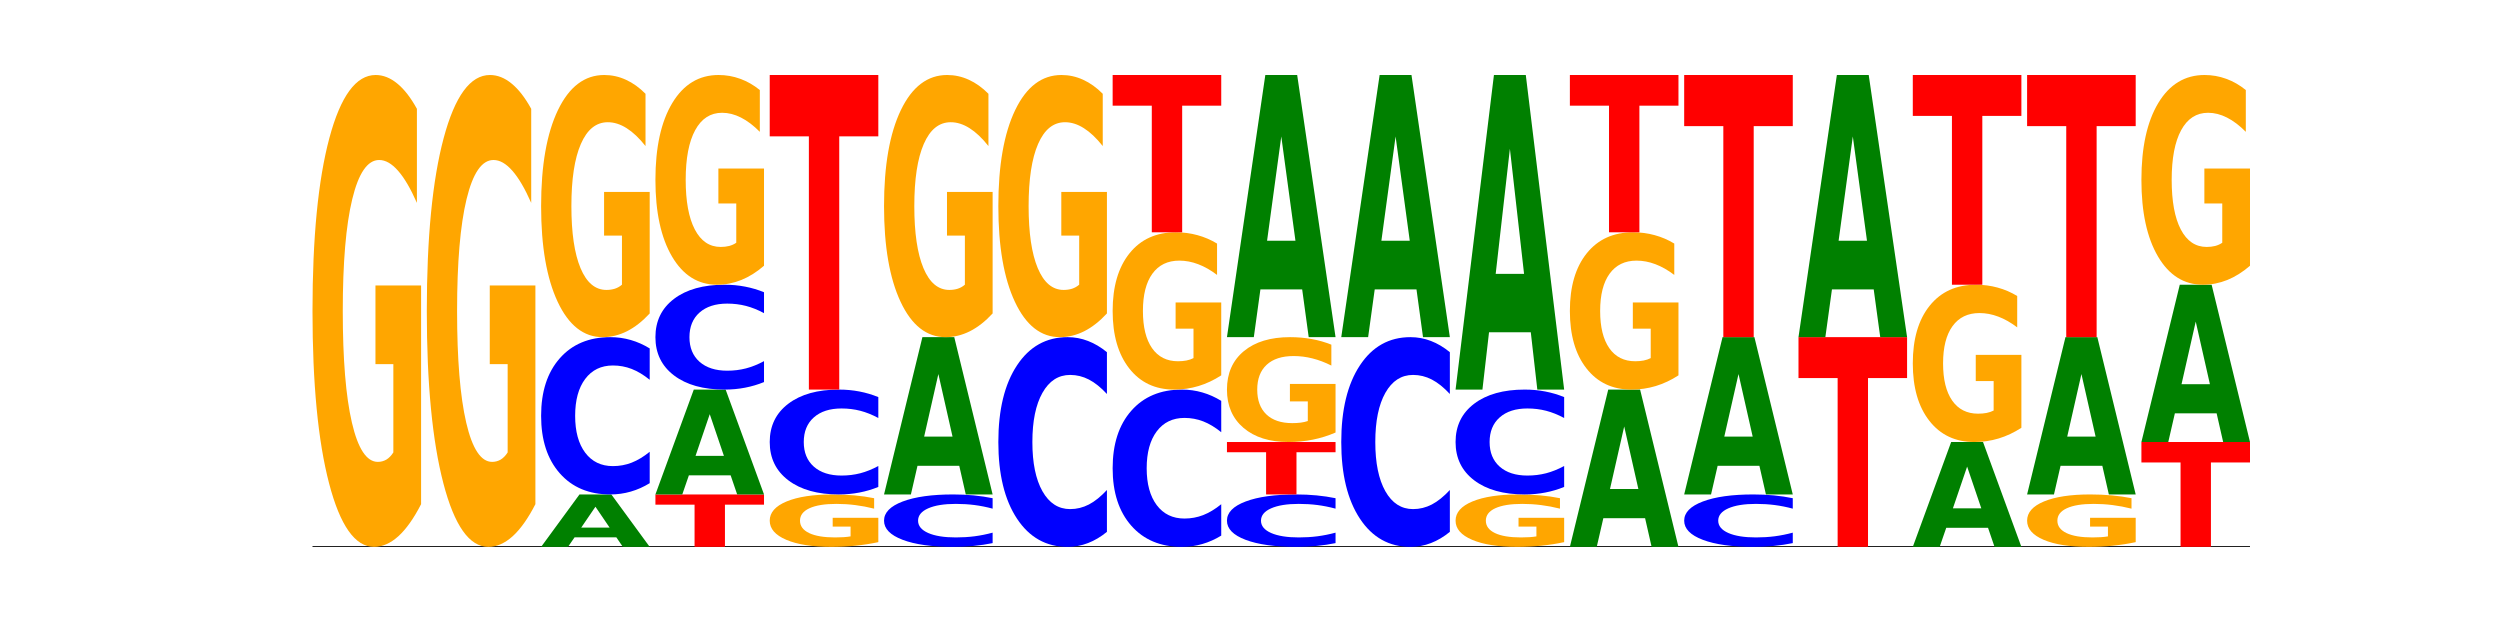 <?xml version="1.0" encoding="utf-8" standalone="no"?>
<!DOCTYPE svg PUBLIC "-//W3C//DTD SVG 1.1//EN"
  "http://www.w3.org/Graphics/SVG/1.1/DTD/svg11.dtd">
<!-- Created with matplotlib (https://matplotlib.org/) -->
<svg height="180pt" version="1.1" viewBox="0 0 720 180" width="720pt" xmlns="http://www.w3.org/2000/svg" xmlns:xlink="http://www.w3.org/1999/xlink">
 <defs>
  <style type="text/css">*{stroke-linecap:butt;stroke-linejoin:round;}</style>
 </defs>
 <g id="figure_1">
  <g id="patch_1">
   <path d="M 0 180 
L 720 180 
L 720 0 
L 0 0 
z
" style="fill:none;"/>
  </g>
  <g id="axes_1">
   <g id="line2d_1">
    <path clip-path="url(#p3ce5bba080)" d="M 90 157.5 
L 648 157.5 
" style="fill:none;stroke:#000000;stroke-linecap:square;stroke-width:0.5;"/>
   </g>
   <g id="patch_2">
    <path clip-path="url(#p3ce5bba080)" d="M 121.274 145.204 
Q 118.12 151.352 114.728 154.44 
Q 111.336 157.5 107.719 157.5 
Q 99.546 157.5 94.773 139.197 
Q 90 120.893 90 89.592 
Q 90 57.926 94.857 39.763 
Q 99.722 21.6 108.181 21.6 
Q 111.441 21.6 114.427 24.07 
Q 117.419 26.513 120.069 31.341 
L 120.069 58.431 
Q 117.335 52.227 114.63 49.167 
Q 111.924 46.079 109.205 46.079 
Q 104.172 46.079 101.446 57.365 
Q 98.719 68.622 98.719 89.592 
Q 98.719 110.366 101.348 121.707 
Q 103.976 133.021 108.812 133.021 
Q 110.13 133.021 111.258 132.375 
Q 112.387 131.701 113.284 130.298 
L 113.284 104.864 
L 108.132 104.864 
L 108.132 82.209 
L 121.274 82.209 
z
" style="fill:#ffa600;"/>
   </g>
   <g id="patch_3">
    <path clip-path="url(#p3ce5bba080)" d="M 154.195 145.204 
Q 151.041 151.352 147.648 154.44 
Q 144.256 157.5 140.639 157.5 
Q 132.467 157.5 127.694 139.197 
Q 122.92 120.893 122.92 89.592 
Q 122.92 57.926 127.778 39.763 
Q 132.642 21.6 141.102 21.6 
Q 144.361 21.6 147.347 24.07 
Q 150.34 26.513 152.989 31.341 
L 152.989 58.431 
Q 150.256 52.227 147.55 49.167 
Q 144.845 46.079 142.125 46.079 
Q 137.093 46.079 134.366 57.365 
Q 131.64 68.622 131.64 89.592 
Q 131.64 110.366 134.268 121.707 
Q 136.896 133.021 141.733 133.021 
Q 143.05 133.021 144.179 132.375 
Q 145.307 131.701 146.204 130.298 
L 146.204 104.864 
L 141.053 104.864 
L 141.053 82.209 
L 154.195 82.209 
z
" style="fill:#ffa600;"/>
   </g>
   <g id="patch_4">
    <path clip-path="url(#p3ce5bba080)" d="M 177.504 154.749 
L 165.477 154.749 
L 163.578 157.5 
L 155.841 157.5 
L 166.89 142.4 
L 176.066 142.4 
L 187.115 157.5 
L 179.384 157.5 
z
M 167.395 151.947 
L 175.567 151.947 
L 171.487 145.94 
z
" style="fill:#008000;"/>
   </g>
   <g id="patch_5">
    <path clip-path="url(#p3ce5bba080)" d="M 187.115 139.153 
Q 184.499 140.762 181.67 141.577 
Q 178.841 142.4 175.76 142.4 
Q 166.573 142.4 161.207 136.299 
Q 155.841 130.198 155.841 119.764 
Q 155.841 109.293 161.207 103.201 
Q 166.573 97.1 175.76 97.1 
Q 178.841 97.1 181.67 97.923 
Q 184.499 98.738 187.115 100.347 
L 187.115 109.377 
Q 184.475 107.244 181.914 106.252 
Q 179.354 105.26 176.525 105.26 
Q 171.45 105.26 168.543 109.124 
Q 165.643 112.98 165.643 119.764 
Q 165.643 126.52 168.543 130.385 
Q 171.45 134.24 176.525 134.24 
Q 179.354 134.24 181.914 133.248 
Q 184.475 132.247 187.115 130.114 
z
" style="fill:#0000ff;"/>
   </g>
   <g id="patch_6">
    <path clip-path="url(#p3ce5bba080)" d="M 187.115 90.269 
Q 183.961 93.684 180.569 95.4 
Q 177.176 97.1 173.56 97.1 
Q 165.387 97.1 160.614 86.931 
Q 155.841 76.763 155.841 59.373 
Q 155.841 41.781 160.698 31.691 
Q 165.562 21.6 174.022 21.6 
Q 177.281 21.6 180.267 22.972 
Q 183.26 24.329 185.909 27.012 
L 185.909 42.062 
Q 183.176 38.615 180.47 36.915 
Q 177.765 35.2 175.045 35.2 
Q 170.013 35.2 167.286 41.469 
Q 164.56 47.723 164.56 59.373 
Q 164.56 70.914 167.188 77.215 
Q 169.817 83.5 174.653 83.5 
Q 175.971 83.5 177.099 83.142 
Q 178.228 82.767 179.125 81.988 
L 179.125 67.858 
L 173.973 67.858 
L 173.973 55.272 
L 187.115 55.272 
z
" style="fill:#ffa600;"/>
   </g>
   <g id="patch_7">
    <path clip-path="url(#p3ce5bba080)" d="M 188.761 142.4 
L 220.035 142.4 
L 220.035 145.345 
L 208.784 145.345 
L 208.784 157.5 
L 200.034 157.5 
L 200.034 145.345 
L 188.761 145.345 
z
" style="fill:#ff0000;"/>
   </g>
   <g id="patch_8">
    <path clip-path="url(#p3ce5bba080)" d="M 210.425 136.899 
L 198.397 136.899 
L 196.498 142.4 
L 188.761 142.4 
L 199.81 112.2 
L 208.986 112.2 
L 220.035 142.4 
L 212.305 142.4 
z
M 200.315 131.293 
L 208.487 131.293 
L 204.408 119.281 
z
" style="fill:#008000;"/>
   </g>
   <g id="patch_9">
    <path clip-path="url(#p3ce5bba080)" d="M 220.035 110.035 
Q 217.419 111.108 214.591 111.651 
Q 211.762 112.2 208.681 112.2 
Q 199.493 112.2 194.127 108.133 
Q 188.761 104.065 188.761 97.109 
Q 188.761 90.129 194.127 86.067 
Q 199.493 82 208.681 82 
Q 211.762 82 214.591 82.549 
Q 217.419 83.092 220.035 84.165 
L 220.035 90.185 
Q 217.396 88.762 214.835 88.101 
Q 212.274 87.44 209.445 87.44 
Q 204.371 87.44 201.463 90.016 
Q 198.563 92.587 198.563 97.109 
Q 198.563 101.613 201.463 104.19 
Q 204.371 106.76 209.445 106.76 
Q 212.274 106.76 214.835 106.099 
Q 217.396 105.431 220.035 104.009 
z
" style="fill:#0000ff;"/>
   </g>
   <g id="patch_10">
    <path clip-path="url(#p3ce5bba080)" d="M 220.035 76.535 
Q 216.881 79.268 213.489 80.64 
Q 210.097 82 206.48 82 
Q 198.307 82 193.534 73.865 
Q 188.761 65.73 188.761 51.819 
Q 188.761 37.745 193.618 29.672 
Q 198.483 21.6 206.943 21.6 
Q 210.202 21.6 213.188 22.698 
Q 216.18 23.783 218.83 25.929 
L 218.83 37.97 
Q 216.096 35.212 213.391 33.852 
Q 210.685 32.48 207.966 32.48 
Q 202.933 32.48 200.207 37.495 
Q 197.48 42.499 197.48 51.819 
Q 197.48 61.052 200.109 66.092 
Q 202.737 71.12 207.573 71.12 
Q 208.891 71.12 210.019 70.833 
Q 211.148 70.534 212.045 69.91 
L 212.045 58.606 
L 206.893 58.606 
L 206.893 48.537 
L 220.035 48.537 
z
" style="fill:#ffa600;"/>
   </g>
   <g id="patch_11">
    <path clip-path="url(#p3ce5bba080)" d="M 252.956 156.134 
Q 249.802 156.817 246.409 157.16 
Q 243.017 157.5 239.4 157.5 
Q 231.228 157.5 226.455 155.466 
Q 221.681 153.433 221.681 149.955 
Q 221.681 146.436 226.539 144.418 
Q 231.403 142.4 239.863 142.4 
Q 243.122 142.4 246.108 142.674 
Q 249.101 142.946 251.75 143.482 
L 251.75 146.492 
Q 249.017 145.803 246.311 145.463 
Q 243.606 145.12 240.886 145.12 
Q 235.854 145.12 233.127 146.374 
Q 230.401 147.625 230.401 149.955 
Q 230.401 152.263 233.029 153.523 
Q 235.657 154.78 240.494 154.78 
Q 241.811 154.78 242.94 154.708 
Q 244.068 154.633 244.965 154.478 
L 244.965 151.652 
L 239.814 151.652 
L 239.814 149.134 
L 252.956 149.134 
z
" style="fill:#ffa600;"/>
   </g>
   <g id="patch_12">
    <path clip-path="url(#p3ce5bba080)" d="M 252.956 140.235 
Q 250.34 141.308 247.511 141.851 
Q 244.682 142.4 241.601 142.4 
Q 232.414 142.4 227.047 138.333 
Q 221.681 134.265 221.681 127.309 
Q 221.681 120.329 227.047 116.267 
Q 232.414 112.2 241.601 112.2 
Q 244.682 112.2 247.511 112.749 
Q 250.34 113.292 252.956 114.365 
L 252.956 120.385 
Q 250.316 118.962 247.755 118.301 
Q 245.194 117.64 242.366 117.64 
Q 237.291 117.64 234.383 120.216 
Q 231.484 122.787 231.484 127.309 
Q 231.484 131.813 234.383 134.39 
Q 237.291 136.96 242.366 136.96 
Q 245.194 136.96 247.755 136.299 
Q 250.316 135.631 252.956 134.209 
z
" style="fill:#0000ff;"/>
   </g>
   <g id="patch_13">
    <path clip-path="url(#p3ce5bba080)" d="M 221.681 21.6 
L 252.956 21.6 
L 252.956 39.27 
L 241.704 39.27 
L 241.704 112.2 
L 232.955 112.2 
L 232.955 39.27 
L 221.681 39.27 
z
" style="fill:#ff0000;"/>
   </g>
   <g id="patch_14">
    <path clip-path="url(#p3ce5bba080)" d="M 285.876 156.418 
Q 283.26 156.954 280.431 157.226 
Q 277.602 157.5 274.522 157.5 
Q 265.334 157.5 259.968 155.466 
Q 254.602 153.433 254.602 149.955 
Q 254.602 146.464 259.968 144.434 
Q 265.334 142.4 274.522 142.4 
Q 277.602 142.4 280.431 142.674 
Q 283.26 142.946 285.876 143.482 
L 285.876 146.492 
Q 283.236 145.781 280.676 145.451 
Q 278.115 145.12 275.286 145.12 
Q 270.211 145.12 267.304 146.408 
Q 264.404 147.693 264.404 149.955 
Q 264.404 152.207 267.304 153.495 
Q 270.211 154.78 275.286 154.78 
Q 278.115 154.78 280.676 154.449 
Q 283.236 154.116 285.876 153.405 
z
" style="fill:#0000ff;"/>
   </g>
   <g id="patch_15">
    <path clip-path="url(#p3ce5bba080)" d="M 276.266 134.148 
L 264.238 134.148 
L 262.339 142.4 
L 254.602 142.4 
L 265.651 97.1 
L 274.827 97.1 
L 285.876 142.4 
L 278.145 142.4 
z
M 266.156 125.74 
L 274.328 125.74 
L 270.249 107.721 
z
" style="fill:#008000;"/>
   </g>
   <g id="patch_16">
    <path clip-path="url(#p3ce5bba080)" d="M 285.876 90.269 
Q 282.722 93.684 279.33 95.4 
Q 275.937 97.1 272.321 97.1 
Q 264.148 97.1 259.375 86.931 
Q 254.602 76.763 254.602 59.373 
Q 254.602 41.781 259.459 31.691 
Q 264.323 21.6 272.783 21.6 
Q 276.042 21.6 279.028 22.972 
Q 282.021 24.329 284.671 27.012 
L 284.671 42.062 
Q 281.937 38.615 279.232 36.915 
Q 276.526 35.2 273.807 35.2 
Q 268.774 35.2 266.048 41.469 
Q 263.321 47.723 263.321 59.373 
Q 263.321 70.914 265.949 77.215 
Q 268.578 83.5 273.414 83.5 
Q 274.732 83.5 275.86 83.142 
Q 276.989 82.767 277.886 81.988 
L 277.886 67.858 
L 272.734 67.858 
L 272.734 55.272 
L 285.876 55.272 
z
" style="fill:#ffa600;"/>
   </g>
   <g id="patch_17">
    <path clip-path="url(#p3ce5bba080)" d="M 318.796 153.171 
Q 316.18 155.317 313.352 156.402 
Q 310.523 157.5 307.442 157.5 
Q 298.254 157.5 292.888 149.365 
Q 287.522 141.23 287.522 127.319 
Q 287.522 113.357 292.888 105.235 
Q 298.254 97.1 307.442 97.1 
Q 310.523 97.1 313.352 98.198 
Q 316.18 99.283 318.796 101.429 
L 318.796 113.47 
Q 316.157 110.625 313.596 109.302 
Q 311.035 107.98 308.206 107.98 
Q 303.132 107.98 300.224 113.133 
Q 297.324 118.273 297.324 127.319 
Q 297.324 136.327 300.224 141.48 
Q 303.132 146.62 308.206 146.62 
Q 311.035 146.62 313.596 145.298 
Q 316.157 143.963 318.796 141.118 
z
" style="fill:#0000ff;"/>
   </g>
   <g id="patch_18">
    <path clip-path="url(#p3ce5bba080)" d="M 318.796 90.269 
Q 315.642 93.684 312.25 95.4 
Q 308.858 97.1 305.241 97.1 
Q 297.068 97.1 292.295 86.931 
Q 287.522 76.763 287.522 59.373 
Q 287.522 41.781 292.379 31.691 
Q 297.244 21.6 305.704 21.6 
Q 308.963 21.6 311.949 22.972 
Q 314.941 24.329 317.591 27.012 
L 317.591 42.062 
Q 314.857 38.615 312.152 36.915 
Q 309.446 35.2 306.727 35.2 
Q 301.694 35.2 298.968 41.469 
Q 296.241 47.723 296.241 59.373 
Q 296.241 70.914 298.87 77.215 
Q 301.498 83.5 306.334 83.5 
Q 307.652 83.5 308.781 83.142 
Q 309.909 82.767 310.806 81.988 
L 310.806 67.858 
L 305.655 67.858 
L 305.655 55.272 
L 318.796 55.272 
z
" style="fill:#ffa600;"/>
   </g>
   <g id="patch_19">
    <path clip-path="url(#p3ce5bba080)" d="M 351.717 154.253 
Q 349.101 155.862 346.272 156.677 
Q 343.443 157.5 340.362 157.5 
Q 331.175 157.5 325.809 151.399 
Q 320.442 145.298 320.442 134.864 
Q 320.442 124.393 325.809 118.301 
Q 331.175 112.2 340.362 112.2 
Q 343.443 112.2 346.272 113.023 
Q 349.101 113.838 351.717 115.447 
L 351.717 124.477 
Q 349.077 122.344 346.516 121.352 
Q 343.955 120.36 341.127 120.36 
Q 336.052 120.36 333.144 124.224 
Q 330.245 128.08 330.245 134.864 
Q 330.245 141.62 333.144 145.485 
Q 336.052 149.34 341.127 149.34 
Q 343.955 149.34 346.516 148.348 
Q 349.077 147.347 351.717 145.214 
z
" style="fill:#0000ff;"/>
   </g>
   <g id="patch_20">
    <path clip-path="url(#p3ce5bba080)" d="M 351.717 108.101 
Q 348.563 110.151 345.17 111.18 
Q 341.778 112.2 338.161 112.2 
Q 329.989 112.2 325.216 106.099 
Q 320.442 99.998 320.442 89.564 
Q 320.442 79.009 325.3 72.954 
Q 330.164 66.9 338.624 66.9 
Q 341.883 66.9 344.869 67.723 
Q 347.862 68.538 350.511 70.147 
L 350.511 79.177 
Q 347.778 77.109 345.072 76.089 
Q 342.367 75.06 339.647 75.06 
Q 334.615 75.06 331.888 78.822 
Q 329.162 82.574 329.162 89.564 
Q 329.162 96.489 331.79 100.269 
Q 334.419 104.04 339.255 104.04 
Q 340.572 104.04 341.701 103.825 
Q 342.829 103.6 343.727 103.133 
L 343.727 94.655 
L 338.575 94.655 
L 338.575 87.103 
L 351.717 87.103 
z
" style="fill:#ffa600;"/>
   </g>
   <g id="patch_21">
    <path clip-path="url(#p3ce5bba080)" d="M 320.442 21.6 
L 351.717 21.6 
L 351.717 30.435 
L 340.465 30.435 
L 340.465 66.9 
L 331.716 66.9 
L 331.716 30.435 
L 320.442 30.435 
z
" style="fill:#ff0000;"/>
   </g>
   <g id="patch_22">
    <path clip-path="url(#p3ce5bba080)" d="M 384.637 156.418 
Q 382.021 156.954 379.192 157.226 
Q 376.364 157.5 373.283 157.5 
Q 364.095 157.5 358.729 155.466 
Q 353.363 153.433 353.363 149.955 
Q 353.363 146.464 358.729 144.434 
Q 364.095 142.4 373.283 142.4 
Q 376.364 142.4 379.192 142.674 
Q 382.021 142.946 384.637 143.482 
L 384.637 146.492 
Q 381.997 145.781 379.437 145.451 
Q 376.876 145.12 374.047 145.12 
Q 368.972 145.12 366.065 146.408 
Q 363.165 147.693 363.165 149.955 
Q 363.165 152.207 366.065 153.495 
Q 368.972 154.78 374.047 154.78 
Q 376.876 154.78 379.437 154.449 
Q 381.997 154.116 384.637 153.405 
z
" style="fill:#0000ff;"/>
   </g>
   <g id="patch_23">
    <path clip-path="url(#p3ce5bba080)" d="M 353.363 127.3 
L 384.637 127.3 
L 384.637 130.245 
L 373.386 130.245 
L 373.386 142.4 
L 364.636 142.4 
L 364.636 130.245 
L 353.363 130.245 
z
" style="fill:#ff0000;"/>
   </g>
   <g id="patch_24">
    <path clip-path="url(#p3ce5bba080)" d="M 384.637 124.568 
Q 381.483 125.934 378.091 126.62 
Q 374.698 127.3 371.082 127.3 
Q 362.909 127.3 358.136 123.233 
Q 353.363 119.165 353.363 112.209 
Q 353.363 105.172 358.22 101.136 
Q 363.084 97.1 371.544 97.1 
Q 374.803 97.1 377.789 97.649 
Q 380.782 98.192 383.432 99.265 
L 383.432 105.285 
Q 380.698 103.906 377.993 103.226 
Q 375.287 102.54 372.568 102.54 
Q 367.535 102.54 364.809 105.048 
Q 362.082 107.549 362.082 112.209 
Q 362.082 116.826 364.71 119.346 
Q 367.339 121.86 372.175 121.86 
Q 373.493 121.86 374.621 121.717 
Q 375.75 121.567 376.647 121.255 
L 376.647 115.603 
L 371.495 115.603 
L 371.495 110.569 
L 384.637 110.569 
z
" style="fill:#ffa600;"/>
   </g>
   <g id="patch_25">
    <path clip-path="url(#p3ce5bba080)" d="M 375.027 83.346 
L 362.999 83.346 
L 361.1 97.1 
L 353.363 97.1 
L 364.412 21.6 
L 373.588 21.6 
L 384.637 97.1 
L 376.907 97.1 
z
M 364.917 69.334 
L 373.089 69.334 
L 369.01 39.302 
z
" style="fill:#008000;"/>
   </g>
   <g id="patch_26">
    <path clip-path="url(#p3ce5bba080)" d="M 417.558 153.171 
Q 414.941 155.317 412.113 156.402 
Q 409.284 157.5 406.203 157.5 
Q 397.015 157.5 391.649 149.365 
Q 386.283 141.23 386.283 127.319 
Q 386.283 113.357 391.649 105.235 
Q 397.015 97.1 406.203 97.1 
Q 409.284 97.1 412.113 98.198 
Q 414.941 99.283 417.558 101.429 
L 417.558 113.47 
Q 414.918 110.625 412.357 109.302 
Q 409.796 107.98 406.967 107.98 
Q 401.893 107.98 398.985 113.133 
Q 396.085 118.273 396.085 127.319 
Q 396.085 136.327 398.985 141.48 
Q 401.893 146.62 406.967 146.62 
Q 409.796 146.62 412.357 145.298 
Q 414.918 143.963 417.558 141.118 
z
" style="fill:#0000ff;"/>
   </g>
   <g id="patch_27">
    <path clip-path="url(#p3ce5bba080)" d="M 407.947 83.346 
L 395.919 83.346 
L 394.02 97.1 
L 386.283 97.1 
L 397.332 21.6 
L 406.508 21.6 
L 417.558 97.1 
L 409.827 97.1 
z
M 397.838 69.334 
L 406.009 69.334 
L 401.93 39.302 
z
" style="fill:#008000;"/>
   </g>
   <g id="patch_28">
    <path clip-path="url(#p3ce5bba080)" d="M 450.478 156.134 
Q 447.324 156.817 443.931 157.16 
Q 440.539 157.5 436.922 157.5 
Q 428.75 157.5 423.977 155.466 
Q 419.204 153.433 419.204 149.955 
Q 419.204 146.436 424.061 144.418 
Q 428.925 142.4 437.385 142.4 
Q 440.644 142.4 443.63 142.674 
Q 446.623 142.946 449.272 143.482 
L 449.272 146.492 
Q 446.539 145.803 443.833 145.463 
Q 441.128 145.12 438.408 145.12 
Q 433.376 145.12 430.649 146.374 
Q 427.923 147.625 427.923 149.955 
Q 427.923 152.263 430.551 153.523 
Q 433.18 154.78 438.016 154.78 
Q 439.334 154.78 440.462 154.708 
Q 441.59 154.633 442.488 154.478 
L 442.488 151.652 
L 437.336 151.652 
L 437.336 149.134 
L 450.478 149.134 
z
" style="fill:#ffa600;"/>
   </g>
   <g id="patch_29">
    <path clip-path="url(#p3ce5bba080)" d="M 450.478 140.235 
Q 447.862 141.308 445.033 141.851 
Q 442.204 142.4 439.123 142.4 
Q 429.936 142.4 424.57 138.333 
Q 419.204 134.265 419.204 127.309 
Q 419.204 120.329 424.57 116.267 
Q 429.936 112.2 439.123 112.2 
Q 442.204 112.2 445.033 112.749 
Q 447.862 113.292 450.478 114.365 
L 450.478 120.385 
Q 447.838 118.962 445.277 118.301 
Q 442.716 117.64 439.888 117.64 
Q 434.813 117.64 431.906 120.216 
Q 429.006 122.787 429.006 127.309 
Q 429.006 131.813 431.906 134.39 
Q 434.813 136.96 439.888 136.96 
Q 442.716 136.96 445.277 136.299 
Q 447.838 135.631 450.478 134.209 
z
" style="fill:#0000ff;"/>
   </g>
   <g id="patch_30">
    <path clip-path="url(#p3ce5bba080)" d="M 440.867 95.695 
L 428.84 95.695 
L 426.941 112.2 
L 419.204 112.2 
L 430.253 21.6 
L 439.429 21.6 
L 450.478 112.2 
L 442.747 112.2 
z
M 430.758 78.88 
L 438.93 78.88 
L 434.85 42.842 
z
" style="fill:#008000;"/>
   </g>
   <g id="patch_31">
    <path clip-path="url(#p3ce5bba080)" d="M 473.788 149.248 
L 461.76 149.248 
L 459.861 157.5 
L 452.124 157.5 
L 463.173 112.2 
L 472.349 112.2 
L 483.398 157.5 
L 475.668 157.5 
z
M 463.678 140.84 
L 471.85 140.84 
L 467.771 122.821 
z
" style="fill:#008000;"/>
   </g>
   <g id="patch_32">
    <path clip-path="url(#p3ce5bba080)" d="M 483.398 108.101 
Q 480.244 110.151 476.852 111.18 
Q 473.459 112.2 469.843 112.2 
Q 461.67 112.2 456.897 106.099 
Q 452.124 99.998 452.124 89.564 
Q 452.124 79.009 456.981 72.954 
Q 461.845 66.9 470.305 66.9 
Q 473.565 66.9 476.55 67.723 
Q 479.543 68.538 482.193 70.147 
L 482.193 79.177 
Q 479.459 77.109 476.754 76.089 
Q 474.048 75.06 471.329 75.06 
Q 466.296 75.06 463.57 78.822 
Q 460.843 82.574 460.843 89.564 
Q 460.843 96.489 463.472 100.269 
Q 466.1 104.04 470.936 104.04 
Q 472.254 104.04 473.382 103.825 
Q 474.511 103.6 475.408 103.133 
L 475.408 94.655 
L 470.256 94.655 
L 470.256 87.103 
L 483.398 87.103 
z
" style="fill:#ffa600;"/>
   </g>
   <g id="patch_33">
    <path clip-path="url(#p3ce5bba080)" d="M 452.124 21.6 
L 483.398 21.6 
L 483.398 30.435 
L 472.147 30.435 
L 472.147 66.9 
L 463.397 66.9 
L 463.397 30.435 
L 452.124 30.435 
z
" style="fill:#ff0000;"/>
   </g>
   <g id="patch_34">
    <path clip-path="url(#p3ce5bba080)" d="M 516.319 156.418 
Q 513.703 156.954 510.874 157.226 
Q 508.045 157.5 504.964 157.5 
Q 495.776 157.5 490.41 155.466 
Q 485.044 153.433 485.044 149.955 
Q 485.044 146.464 490.41 144.434 
Q 495.776 142.4 504.964 142.4 
Q 508.045 142.4 510.874 142.674 
Q 513.703 142.946 516.319 143.482 
L 516.319 146.492 
Q 513.679 145.781 511.118 145.451 
Q 508.557 145.12 505.728 145.12 
Q 500.654 145.12 497.746 146.408 
Q 494.847 147.693 494.847 149.955 
Q 494.847 152.207 497.746 153.495 
Q 500.654 154.78 505.728 154.78 
Q 508.557 154.78 511.118 154.449 
Q 513.679 154.116 516.319 153.405 
z
" style="fill:#0000ff;"/>
   </g>
   <g id="patch_35">
    <path clip-path="url(#p3ce5bba080)" d="M 506.708 134.148 
L 494.68 134.148 
L 492.781 142.4 
L 485.044 142.4 
L 496.094 97.1 
L 505.269 97.1 
L 516.319 142.4 
L 508.588 142.4 
z
M 496.599 125.74 
L 504.771 125.74 
L 500.691 107.721 
z
" style="fill:#008000;"/>
   </g>
   <g id="patch_36">
    <path clip-path="url(#p3ce5bba080)" d="M 485.044 21.6 
L 516.319 21.6 
L 516.319 36.325 
L 505.067 36.325 
L 505.067 97.1 
L 496.318 97.1 
L 496.318 36.325 
L 485.044 36.325 
z
" style="fill:#ff0000;"/>
   </g>
   <g id="patch_37">
    <path clip-path="url(#p3ce5bba080)" d="M 517.965 97.1 
L 549.239 97.1 
L 549.239 108.88 
L 537.987 108.88 
L 537.987 157.5 
L 529.238 157.5 
L 529.238 108.88 
L 517.965 108.88 
z
" style="fill:#ff0000;"/>
   </g>
   <g id="patch_38">
    <path clip-path="url(#p3ce5bba080)" d="M 539.628 83.346 
L 527.601 83.346 
L 525.702 97.1 
L 517.965 97.1 
L 529.014 21.6 
L 538.19 21.6 
L 549.239 97.1 
L 541.508 97.1 
z
M 529.519 69.334 
L 537.691 69.334 
L 533.611 39.302 
z
" style="fill:#008000;"/>
   </g>
   <g id="patch_39">
    <path clip-path="url(#p3ce5bba080)" d="M 572.549 151.999 
L 560.521 151.999 
L 558.622 157.5 
L 550.885 157.5 
L 561.934 127.3 
L 571.11 127.3 
L 582.159 157.5 
L 574.429 157.5 
z
M 562.439 146.393 
L 570.611 146.393 
L 566.532 134.381 
z
" style="fill:#008000;"/>
   </g>
   <g id="patch_40">
    <path clip-path="url(#p3ce5bba080)" d="M 582.159 123.201 
Q 579.005 125.251 575.613 126.28 
Q 572.22 127.3 568.604 127.3 
Q 560.431 127.3 555.658 121.199 
Q 550.885 115.098 550.885 104.664 
Q 550.885 94.109 555.742 88.054 
Q 560.606 82 569.066 82 
Q 572.326 82 575.311 82.823 
Q 578.304 83.638 580.954 85.247 
L 580.954 94.277 
Q 578.22 92.209 575.515 91.189 
Q 572.809 90.16 570.09 90.16 
Q 565.057 90.16 562.331 93.922 
Q 559.604 97.674 559.604 104.664 
Q 559.604 111.589 562.233 115.369 
Q 564.861 119.14 569.697 119.14 
Q 571.015 119.14 572.143 118.925 
Q 573.272 118.7 574.169 118.233 
L 574.169 109.755 
L 569.017 109.755 
L 569.017 102.203 
L 582.159 102.203 
z
" style="fill:#ffa600;"/>
   </g>
   <g id="patch_41">
    <path clip-path="url(#p3ce5bba080)" d="M 550.885 21.6 
L 582.159 21.6 
L 582.159 33.38 
L 570.908 33.38 
L 570.908 82 
L 562.158 82 
L 562.158 33.38 
L 550.885 33.38 
z
" style="fill:#ff0000;"/>
   </g>
   <g id="patch_42">
    <path clip-path="url(#p3ce5bba080)" d="M 615.08 156.134 
Q 611.926 156.817 608.533 157.16 
Q 605.141 157.5 601.524 157.5 
Q 593.352 157.5 588.578 155.466 
Q 583.805 153.433 583.805 149.955 
Q 583.805 146.436 588.663 144.418 
Q 593.527 142.4 601.987 142.4 
Q 605.246 142.4 608.232 142.674 
Q 611.225 142.946 613.874 143.482 
L 613.874 146.492 
Q 611.141 145.803 608.435 145.463 
Q 605.73 145.12 603.01 145.12 
Q 597.978 145.12 595.251 146.374 
Q 592.525 147.625 592.525 149.955 
Q 592.525 152.263 595.153 153.523 
Q 597.781 154.78 602.618 154.78 
Q 603.935 154.78 605.064 154.708 
Q 606.192 154.633 607.089 154.478 
L 607.089 151.652 
L 601.938 151.652 
L 601.938 149.134 
L 615.08 149.134 
z
" style="fill:#ffa600;"/>
   </g>
   <g id="patch_43">
    <path clip-path="url(#p3ce5bba080)" d="M 605.469 134.148 
L 593.441 134.148 
L 591.542 142.4 
L 583.805 142.4 
L 594.855 97.1 
L 604.03 97.1 
L 615.08 142.4 
L 607.349 142.4 
z
M 595.36 125.74 
L 603.532 125.74 
L 599.452 107.721 
z
" style="fill:#008000;"/>
   </g>
   <g id="patch_44">
    <path clip-path="url(#p3ce5bba080)" d="M 583.805 21.6 
L 615.08 21.6 
L 615.08 36.325 
L 603.828 36.325 
L 603.828 97.1 
L 595.079 97.1 
L 595.079 36.325 
L 583.805 36.325 
z
" style="fill:#ff0000;"/>
   </g>
   <g id="patch_45">
    <path clip-path="url(#p3ce5bba080)" d="M 616.726 127.3 
L 648 127.3 
L 648 133.19 
L 636.749 133.19 
L 636.749 157.5 
L 627.999 157.5 
L 627.999 133.19 
L 616.726 133.19 
z
" style="fill:#ff0000;"/>
   </g>
   <g id="patch_46">
    <path clip-path="url(#p3ce5bba080)" d="M 638.389 119.048 
L 626.362 119.048 
L 624.463 127.3 
L 616.726 127.3 
L 627.775 82 
L 636.951 82 
L 648 127.3 
L 640.269 127.3 
z
M 628.28 110.64 
L 636.452 110.64 
L 632.372 92.621 
z
" style="fill:#008000;"/>
   </g>
   <g id="patch_47">
    <path clip-path="url(#p3ce5bba080)" d="M 648 76.535 
Q 644.846 79.268 641.454 80.64 
Q 638.061 82 634.445 82 
Q 626.272 82 621.499 73.865 
Q 616.726 65.73 616.726 51.819 
Q 616.726 37.745 621.583 29.672 
Q 626.447 21.6 634.907 21.6 
Q 638.166 21.6 641.152 22.698 
Q 644.145 23.783 646.794 25.929 
L 646.794 37.97 
Q 644.061 35.212 641.355 33.852 
Q 638.65 32.48 635.93 32.48 
Q 630.898 32.48 628.171 37.495 
Q 625.445 42.499 625.445 51.819 
Q 625.445 61.052 628.073 66.092 
Q 630.702 71.12 635.538 71.12 
Q 636.856 71.12 637.984 70.833 
Q 639.113 70.534 640.01 69.91 
L 640.01 58.606 
L 634.858 58.606 
L 634.858 48.537 
L 648 48.537 
z
" style="fill:#ffa600;"/>
   </g>
  </g>
 </g>
 <defs>
  <clipPath id="p3ce5bba080">
   <rect height="135.9" width="558" x="90" y="21.6"/>
  </clipPath>
 </defs>
</svg>
